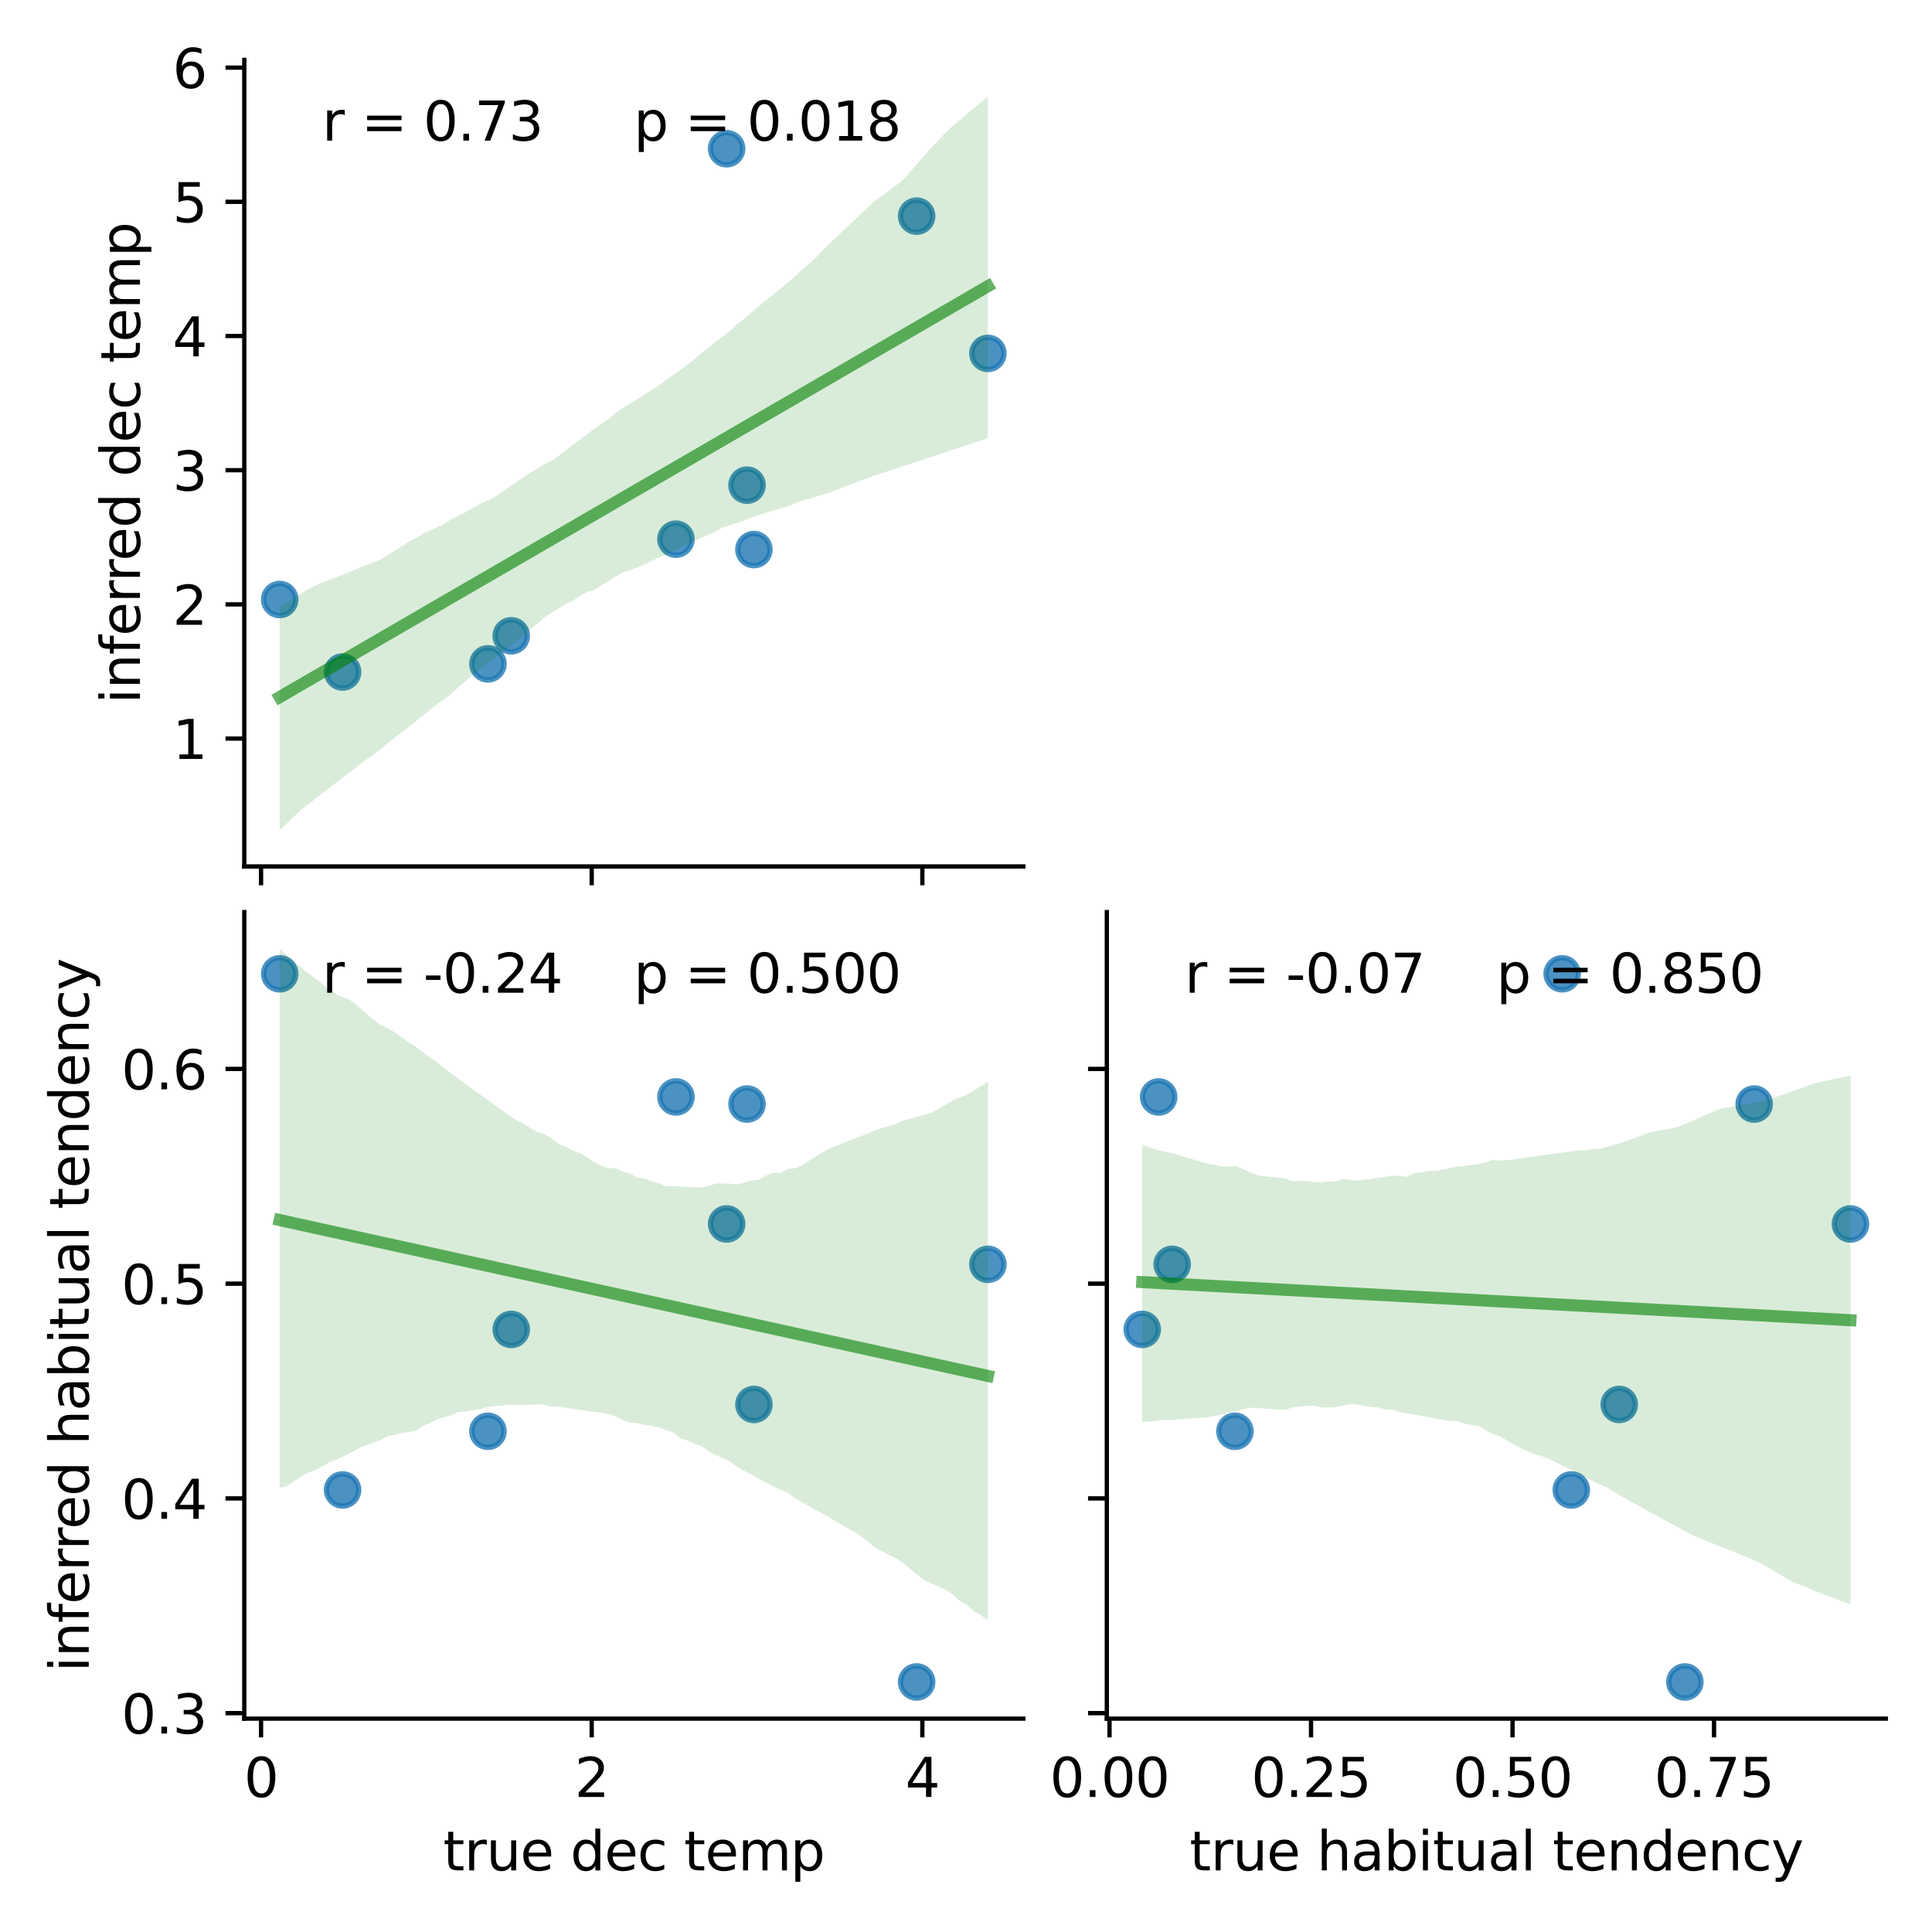 <?xml version="1.0" encoding="utf-8" standalone="no"?>
<!DOCTYPE svg PUBLIC "-//W3C//DTD SVG 1.1//EN"
  "http://www.w3.org/Graphics/SVG/1.1/DTD/svg11.dtd">
<svg xmlns:xlink="http://www.w3.org/1999/xlink" width="360pt" height="360pt" viewBox="0 0 360 360" xmlns="http://www.w3.org/2000/svg" version="1.1">
 <defs>
  <style type="text/css">*{stroke-linejoin: round; stroke-linecap: butt}</style>
 </defs>
 <g id="figure_1">
  <g id="patch_1">
   <path d="M 0 360 
L 360 360 
L 360 0 
L 0 0 
z
" style="fill: #ffffff"/>
  </g>
  <g id="axes_1">
   <g id="patch_2">
    <path d="M 45.52 161.453 
L 190.679 161.453 
L 190.679 11.166 
L 45.52 11.166 
z
" style="fill: #ffffff"/>
   </g>
   <g id="PathCollection_1">
    <defs>
     <path id="mc16e8f0837" d="M 0 3 
C 0.796 3 1.559 2.684 2.121 2.121 
C 2.684 1.559 3 0.796 3 0 
C 3 -0.796 2.684 -1.559 2.121 -2.121 
C 1.559 -2.684 0.796 -3 0 -3 
C -0.796 -3 -1.559 -2.684 -2.121 -2.121 
C -2.684 -1.559 -3 -0.796 -3 0 
C -3 0.796 -2.684 1.559 -2.121 2.121 
C -1.559 2.684 -0.796 3 0 3 
z
" style="stroke: #1f77b4; stroke-opacity: 0.8"/>
    </defs>
    <g clip-path="url(#p980795f913)">
     <use xlink:href="#mc16e8f0837" x="135.4" y="27.712" style="fill: #1f77b4; fill-opacity: 0.8; stroke: #1f77b4; stroke-opacity: 0.8"/>
     <use xlink:href="#mc16e8f0837" x="140.481" y="102.404" style="fill: #1f77b4; fill-opacity: 0.8; stroke: #1f77b4; stroke-opacity: 0.8"/>
     <use xlink:href="#mc16e8f0837" x="63.831" y="125.218" style="fill: #1f77b4; fill-opacity: 0.8; stroke: #1f77b4; stroke-opacity: 0.8"/>
     <use xlink:href="#mc16e8f0837" x="184.081" y="65.851" style="fill: #1f77b4; fill-opacity: 0.8; stroke: #1f77b4; stroke-opacity: 0.8"/>
     <use xlink:href="#mc16e8f0837" x="52.118" y="111.708" style="fill: #1f77b4; fill-opacity: 0.8; stroke: #1f77b4; stroke-opacity: 0.8"/>
     <use xlink:href="#mc16e8f0837" x="90.92" y="123.699" style="fill: #1f77b4; fill-opacity: 0.8; stroke: #1f77b4; stroke-opacity: 0.8"/>
     <use xlink:href="#mc16e8f0837" x="125.955" y="100.464" style="fill: #1f77b4; fill-opacity: 0.8; stroke: #1f77b4; stroke-opacity: 0.8"/>
     <use xlink:href="#mc16e8f0837" x="170.801" y="40.276" style="fill: #1f77b4; fill-opacity: 0.8; stroke: #1f77b4; stroke-opacity: 0.8"/>
     <use xlink:href="#mc16e8f0837" x="139.196" y="90.404" style="fill: #1f77b4; fill-opacity: 0.8; stroke: #1f77b4; stroke-opacity: 0.8"/>
     <use xlink:href="#mc16e8f0837" x="95.263" y="118.472" style="fill: #1f77b4; fill-opacity: 0.8; stroke: #1f77b4; stroke-opacity: 0.8"/>
    </g>
   </g>
   <g id="PolyCollection_1">
    <path d="M 52.118 112.87 
L 52.118 154.622 
L 53.451 153.449 
L 54.784 152.125 
L 56.117 150.92 
L 57.45 149.918 
L 58.783 148.785 
L 60.116 147.764 
L 61.449 146.742 
L 62.782 145.72 
L 64.115 144.699 
L 65.448 143.677 
L 66.781 142.655 
L 68.114 141.642 
L 69.447 140.715 
L 70.78 139.787 
L 72.112 138.615 
L 73.445 137.547 
L 74.778 136.524 
L 76.111 135.498 
L 77.444 134.472 
L 78.777 133.354 
L 80.11 132.298 
L 81.443 131.169 
L 82.776 130.341 
L 84.109 129.254 
L 85.442 128.034 
L 86.775 126.884 
L 88.108 125.739 
L 89.441 124.743 
L 90.774 123.749 
L 92.107 122.631 
L 93.44 121.746 
L 94.773 120.716 
L 96.106 119.434 
L 97.439 118.579 
L 98.772 117.287 
L 100.105 116.245 
L 101.438 115.046 
L 102.77 114.168 
L 104.103 113.356 
L 105.436 112.547 
L 106.769 111.912 
L 108.102 111.018 
L 109.435 110.318 
L 110.768 109.922 
L 112.101 109.021 
L 113.434 108.275 
L 114.767 107.398 
L 116.1 106.612 
L 117.433 106.252 
L 118.766 105.731 
L 120.099 105.179 
L 121.432 104.507 
L 122.765 103.889 
L 124.098 103.321 
L 125.431 102.77 
L 126.764 102.083 
L 128.097 101.458 
L 129.43 100.74 
L 130.763 100.2 
L 132.096 99.6 
L 133.428 98.979 
L 134.761 98.248 
L 136.094 97.803 
L 137.427 97.384 
L 138.76 96.961 
L 140.093 96.433 
L 141.426 95.936 
L 142.759 95.541 
L 144.092 95.145 
L 145.425 94.75 
L 146.758 94.353 
L 148.091 93.811 
L 149.424 93.312 
L 150.757 92.924 
L 152.09 92.535 
L 153.423 92.145 
L 154.756 91.718 
L 156.089 91.21 
L 157.422 90.702 
L 158.755 90.193 
L 160.088 89.685 
L 161.421 89.176 
L 162.754 88.691 
L 164.086 88.251 
L 165.419 87.811 
L 166.752 87.371 
L 168.085 86.93 
L 169.418 86.49 
L 170.751 86.05 
L 172.084 85.61 
L 173.417 85.17 
L 174.75 84.729 
L 176.083 84.289 
L 177.416 83.849 
L 178.749 83.409 
L 180.082 82.968 
L 181.415 82.528 
L 182.748 82.088 
L 184.081 81.648 
L 184.081 17.997 
L 184.081 17.997 
L 182.748 19.106 
L 181.415 20.216 
L 180.082 21.325 
L 178.749 22.448 
L 177.416 23.546 
L 176.083 24.826 
L 174.75 26.272 
L 173.417 27.646 
L 172.084 29.172 
L 170.751 30.698 
L 169.418 32.224 
L 168.085 33.715 
L 166.752 34.692 
L 165.419 35.67 
L 164.086 36.647 
L 162.754 37.652 
L 161.421 38.909 
L 160.088 40.166 
L 158.755 41.425 
L 157.422 42.692 
L 156.089 43.959 
L 154.756 45.225 
L 153.423 46.498 
L 152.09 47.955 
L 150.757 49.127 
L 149.424 50.292 
L 148.091 51.542 
L 146.758 52.71 
L 145.425 53.773 
L 144.092 54.841 
L 142.759 55.939 
L 141.426 57.037 
L 140.093 58.131 
L 138.76 59.318 
L 137.427 60.337 
L 136.094 61.59 
L 134.761 62.653 
L 133.428 63.632 
L 132.096 64.731 
L 130.763 65.696 
L 129.43 66.908 
L 128.097 67.944 
L 126.764 68.933 
L 125.431 69.867 
L 124.098 70.794 
L 122.765 71.825 
L 121.432 72.639 
L 120.099 73.508 
L 118.766 74.384 
L 117.433 75.195 
L 116.1 75.957 
L 114.767 76.905 
L 113.434 78.052 
L 112.101 78.966 
L 110.768 79.876 
L 109.435 80.876 
L 108.102 81.902 
L 106.769 82.897 
L 105.436 83.907 
L 104.103 84.917 
L 102.77 85.859 
L 101.438 86.535 
L 100.105 87.316 
L 98.772 88.102 
L 97.439 88.993 
L 96.106 89.88 
L 94.773 90.788 
L 93.44 91.814 
L 92.107 92.628 
L 90.774 93.314 
L 89.441 93.911 
L 88.108 94.651 
L 86.775 95.446 
L 85.442 96.089 
L 84.109 96.753 
L 82.776 97.595 
L 81.443 98.247 
L 80.11 98.831 
L 78.777 99.464 
L 77.444 100.33 
L 76.111 101.002 
L 74.778 101.835 
L 73.445 102.673 
L 72.112 103.503 
L 70.78 104.309 
L 69.447 104.839 
L 68.114 105.376 
L 66.781 105.879 
L 65.448 106.441 
L 64.115 106.97 
L 62.782 107.498 
L 61.449 108.027 
L 60.116 108.555 
L 58.783 109.091 
L 57.45 109.811 
L 56.117 110.634 
L 54.784 111.459 
L 53.451 112.273 
L 52.118 112.87 
z
" clip-path="url(#p980795f913)" style="fill: #008000; fill-opacity: 0.15"/>
   </g>
   <g id="matplotlib.axis_1">
    <g id="xtick_1">
     <g id="line2d_1">
      <defs>
       <path id="m048bc4d013" d="M 0 0 
L 0 3.5 
" style="stroke: #000000; stroke-width: 0.8"/>
      </defs>
      <g>
       <use xlink:href="#m048bc4d013" x="48.644" y="161.453" style="stroke: #000000; stroke-width: 0.8"/>
      </g>
     </g>
    </g>
    <g id="xtick_2">
     <g id="line2d_2">
      <g>
       <use xlink:href="#m048bc4d013" x="110.255" y="161.453" style="stroke: #000000; stroke-width: 0.8"/>
      </g>
     </g>
    </g>
    <g id="xtick_3">
     <g id="line2d_3">
      <g>
       <use xlink:href="#m048bc4d013" x="171.866" y="161.453" style="stroke: #000000; stroke-width: 0.8"/>
      </g>
     </g>
    </g>
   </g>
   <g id="matplotlib.axis_2">
    <g id="ytick_1">
     <g id="line2d_4">
      <defs>
       <path id="m07220ceebf" d="M 0 0 
L -3.5 0 
" style="stroke: #000000; stroke-width: 0.8"/>
      </defs>
      <g>
       <use xlink:href="#m07220ceebf" x="45.52" y="137.622" style="stroke: #000000; stroke-width: 0.8"/>
      </g>
     </g>
     <g id="text_1">
      <!-- 1 -->
      <g transform="translate(32.157 141.421) scale(0.1 -0.1)">
       <defs>
        <path id="DejaVuSans-31" d="M 794 531 
L 1825 531 
L 1825 4091 
L 703 3866 
L 703 4441 
L 1819 4666 
L 2450 4666 
L 2450 531 
L 3481 531 
L 3481 0 
L 794 0 
L 794 531 
z
" transform="scale(0.016)"/>
       </defs>
       <use xlink:href="#DejaVuSans-31"/>
      </g>
     </g>
    </g>
    <g id="ytick_2">
     <g id="line2d_5">
      <g>
       <use xlink:href="#m07220ceebf" x="45.52" y="112.617" style="stroke: #000000; stroke-width: 0.8"/>
      </g>
     </g>
     <g id="text_2">
      <!-- 2 -->
      <g transform="translate(32.157 116.417) scale(0.1 -0.1)">
       <defs>
        <path id="DejaVuSans-32" d="M 1228 531 
L 3431 531 
L 3431 0 
L 469 0 
L 469 531 
Q 828 903 1448 1529 
Q 2069 2156 2228 2338 
Q 2531 2678 2651 2914 
Q 2772 3150 2772 3378 
Q 2772 3750 2511 3984 
Q 2250 4219 1831 4219 
Q 1534 4219 1204 4116 
Q 875 4013 500 3803 
L 500 4441 
Q 881 4594 1212 4672 
Q 1544 4750 1819 4750 
Q 2544 4750 2975 4387 
Q 3406 4025 3406 3419 
Q 3406 3131 3298 2873 
Q 3191 2616 2906 2266 
Q 2828 2175 2409 1742 
Q 1991 1309 1228 531 
z
" transform="scale(0.016)"/>
       </defs>
       <use xlink:href="#DejaVuSans-32"/>
      </g>
     </g>
    </g>
    <g id="ytick_3">
     <g id="line2d_6">
      <g>
       <use xlink:href="#m07220ceebf" x="45.52" y="87.613" style="stroke: #000000; stroke-width: 0.8"/>
      </g>
     </g>
     <g id="text_3">
      <!-- 3 -->
      <g transform="translate(32.157 91.412) scale(0.1 -0.1)">
       <defs>
        <path id="DejaVuSans-33" d="M 2597 2516 
Q 3050 2419 3304 2112 
Q 3559 1806 3559 1356 
Q 3559 666 3084 287 
Q 2609 -91 1734 -91 
Q 1441 -91 1130 -33 
Q 819 25 488 141 
L 488 750 
Q 750 597 1062 519 
Q 1375 441 1716 441 
Q 2309 441 2620 675 
Q 2931 909 2931 1356 
Q 2931 1769 2642 2001 
Q 2353 2234 1838 2234 
L 1294 2234 
L 1294 2753 
L 1863 2753 
Q 2328 2753 2575 2939 
Q 2822 3125 2822 3475 
Q 2822 3834 2567 4026 
Q 2313 4219 1838 4219 
Q 1578 4219 1281 4162 
Q 984 4106 628 3988 
L 628 4550 
Q 988 4650 1302 4700 
Q 1616 4750 1894 4750 
Q 2613 4750 3031 4423 
Q 3450 4097 3450 3541 
Q 3450 3153 3228 2886 
Q 3006 2619 2597 2516 
z
" transform="scale(0.016)"/>
       </defs>
       <use xlink:href="#DejaVuSans-33"/>
      </g>
     </g>
    </g>
    <g id="ytick_4">
     <g id="line2d_7">
      <g>
       <use xlink:href="#m07220ceebf" x="45.52" y="62.608" style="stroke: #000000; stroke-width: 0.8"/>
      </g>
     </g>
     <g id="text_4">
      <!-- 4 -->
      <g transform="translate(32.157 66.407) scale(0.1 -0.1)">
       <defs>
        <path id="DejaVuSans-34" d="M 2419 4116 
L 825 1625 
L 2419 1625 
L 2419 4116 
z
M 2253 4666 
L 3047 4666 
L 3047 1625 
L 3713 1625 
L 3713 1100 
L 3047 1100 
L 3047 0 
L 2419 0 
L 2419 1100 
L 313 1100 
L 313 1709 
L 2253 4666 
z
" transform="scale(0.016)"/>
       </defs>
       <use xlink:href="#DejaVuSans-34"/>
      </g>
     </g>
    </g>
    <g id="ytick_5">
     <g id="line2d_8">
      <g>
       <use xlink:href="#m07220ceebf" x="45.52" y="37.603" style="stroke: #000000; stroke-width: 0.8"/>
      </g>
     </g>
     <g id="text_5">
      <!-- 5 -->
      <g transform="translate(32.157 41.402) scale(0.1 -0.1)">
       <defs>
        <path id="DejaVuSans-35" d="M 691 4666 
L 3169 4666 
L 3169 4134 
L 1269 4134 
L 1269 2991 
Q 1406 3038 1543 3061 
Q 1681 3084 1819 3084 
Q 2600 3084 3056 2656 
Q 3513 2228 3513 1497 
Q 3513 744 3044 326 
Q 2575 -91 1722 -91 
Q 1428 -91 1123 -41 
Q 819 9 494 109 
L 494 744 
Q 775 591 1075 516 
Q 1375 441 1709 441 
Q 2250 441 2565 725 
Q 2881 1009 2881 1497 
Q 2881 1984 2565 2268 
Q 2250 2553 1709 2553 
Q 1456 2553 1204 2497 
Q 953 2441 691 2322 
L 691 4666 
z
" transform="scale(0.016)"/>
       </defs>
       <use xlink:href="#DejaVuSans-35"/>
      </g>
     </g>
    </g>
    <g id="ytick_6">
     <g id="line2d_9">
      <g>
       <use xlink:href="#m07220ceebf" x="45.52" y="12.598" style="stroke: #000000; stroke-width: 0.8"/>
      </g>
     </g>
     <g id="text_6">
      <!-- 6 -->
      <g transform="translate(32.157 16.397) scale(0.1 -0.1)">
       <defs>
        <path id="DejaVuSans-36" d="M 2113 2584 
Q 1688 2584 1439 2293 
Q 1191 2003 1191 1497 
Q 1191 994 1439 701 
Q 1688 409 2113 409 
Q 2538 409 2786 701 
Q 3034 994 3034 1497 
Q 3034 2003 2786 2293 
Q 2538 2584 2113 2584 
z
M 3366 4563 
L 3366 3988 
Q 3128 4100 2886 4159 
Q 2644 4219 2406 4219 
Q 1781 4219 1451 3797 
Q 1122 3375 1075 2522 
Q 1259 2794 1537 2939 
Q 1816 3084 2150 3084 
Q 2853 3084 3261 2657 
Q 3669 2231 3669 1497 
Q 3669 778 3244 343 
Q 2819 -91 2113 -91 
Q 1303 -91 875 529 
Q 447 1150 447 2328 
Q 447 3434 972 4092 
Q 1497 4750 2381 4750 
Q 2619 4750 2861 4703 
Q 3103 4656 3366 4563 
z
" transform="scale(0.016)"/>
       </defs>
       <use xlink:href="#DejaVuSans-36"/>
      </g>
     </g>
    </g>
    <g id="text_7">
     <!-- inferred dec temp -->
     <g transform="translate(26.078 131.125) rotate(-90) scale(0.1 -0.1)">
      <defs>
       <path id="DejaVuSans-69" d="M 603 3500 
L 1178 3500 
L 1178 0 
L 603 0 
L 603 3500 
z
M 603 4863 
L 1178 4863 
L 1178 4134 
L 603 4134 
L 603 4863 
z
" transform="scale(0.016)"/>
       <path id="DejaVuSans-6e" d="M 3513 2113 
L 3513 0 
L 2938 0 
L 2938 2094 
Q 2938 2591 2744 2837 
Q 2550 3084 2163 3084 
Q 1697 3084 1428 2787 
Q 1159 2491 1159 1978 
L 1159 0 
L 581 0 
L 581 3500 
L 1159 3500 
L 1159 2956 
Q 1366 3272 1645 3428 
Q 1925 3584 2291 3584 
Q 2894 3584 3203 3211 
Q 3513 2838 3513 2113 
z
" transform="scale(0.016)"/>
       <path id="DejaVuSans-66" d="M 2375 4863 
L 2375 4384 
L 1825 4384 
Q 1516 4384 1395 4259 
Q 1275 4134 1275 3809 
L 1275 3500 
L 2222 3500 
L 2222 3053 
L 1275 3053 
L 1275 0 
L 697 0 
L 697 3053 
L 147 3053 
L 147 3500 
L 697 3500 
L 697 3744 
Q 697 4328 969 4595 
Q 1241 4863 1831 4863 
L 2375 4863 
z
" transform="scale(0.016)"/>
       <path id="DejaVuSans-65" d="M 3597 1894 
L 3597 1613 
L 953 1613 
Q 991 1019 1311 708 
Q 1631 397 2203 397 
Q 2534 397 2845 478 
Q 3156 559 3463 722 
L 3463 178 
Q 3153 47 2828 -22 
Q 2503 -91 2169 -91 
Q 1331 -91 842 396 
Q 353 884 353 1716 
Q 353 2575 817 3079 
Q 1281 3584 2069 3584 
Q 2775 3584 3186 3129 
Q 3597 2675 3597 1894 
z
M 3022 2063 
Q 3016 2534 2758 2815 
Q 2500 3097 2075 3097 
Q 1594 3097 1305 2825 
Q 1016 2553 972 2059 
L 3022 2063 
z
" transform="scale(0.016)"/>
       <path id="DejaVuSans-72" d="M 2631 2963 
Q 2534 3019 2420 3045 
Q 2306 3072 2169 3072 
Q 1681 3072 1420 2755 
Q 1159 2438 1159 1844 
L 1159 0 
L 581 0 
L 581 3500 
L 1159 3500 
L 1159 2956 
Q 1341 3275 1631 3429 
Q 1922 3584 2338 3584 
Q 2397 3584 2469 3576 
Q 2541 3569 2628 3553 
L 2631 2963 
z
" transform="scale(0.016)"/>
       <path id="DejaVuSans-64" d="M 2906 2969 
L 2906 4863 
L 3481 4863 
L 3481 0 
L 2906 0 
L 2906 525 
Q 2725 213 2448 61 
Q 2172 -91 1784 -91 
Q 1150 -91 751 415 
Q 353 922 353 1747 
Q 353 2572 751 3078 
Q 1150 3584 1784 3584 
Q 2172 3584 2448 3432 
Q 2725 3281 2906 2969 
z
M 947 1747 
Q 947 1113 1208 752 
Q 1469 391 1925 391 
Q 2381 391 2643 752 
Q 2906 1113 2906 1747 
Q 2906 2381 2643 2742 
Q 2381 3103 1925 3103 
Q 1469 3103 1208 2742 
Q 947 2381 947 1747 
z
" transform="scale(0.016)"/>
       <path id="DejaVuSans-20" transform="scale(0.016)"/>
       <path id="DejaVuSans-63" d="M 3122 3366 
L 3122 2828 
Q 2878 2963 2633 3030 
Q 2388 3097 2138 3097 
Q 1578 3097 1268 2742 
Q 959 2388 959 1747 
Q 959 1106 1268 751 
Q 1578 397 2138 397 
Q 2388 397 2633 464 
Q 2878 531 3122 666 
L 3122 134 
Q 2881 22 2623 -34 
Q 2366 -91 2075 -91 
Q 1284 -91 818 406 
Q 353 903 353 1747 
Q 353 2603 823 3093 
Q 1294 3584 2113 3584 
Q 2378 3584 2631 3529 
Q 2884 3475 3122 3366 
z
" transform="scale(0.016)"/>
       <path id="DejaVuSans-74" d="M 1172 4494 
L 1172 3500 
L 2356 3500 
L 2356 3053 
L 1172 3053 
L 1172 1153 
Q 1172 725 1289 603 
Q 1406 481 1766 481 
L 2356 481 
L 2356 0 
L 1766 0 
Q 1100 0 847 248 
Q 594 497 594 1153 
L 594 3053 
L 172 3053 
L 172 3500 
L 594 3500 
L 594 4494 
L 1172 4494 
z
" transform="scale(0.016)"/>
       <path id="DejaVuSans-6d" d="M 3328 2828 
Q 3544 3216 3844 3400 
Q 4144 3584 4550 3584 
Q 5097 3584 5394 3201 
Q 5691 2819 5691 2113 
L 5691 0 
L 5113 0 
L 5113 2094 
Q 5113 2597 4934 2840 
Q 4756 3084 4391 3084 
Q 3944 3084 3684 2787 
Q 3425 2491 3425 1978 
L 3425 0 
L 2847 0 
L 2847 2094 
Q 2847 2600 2669 2842 
Q 2491 3084 2119 3084 
Q 1678 3084 1418 2786 
Q 1159 2488 1159 1978 
L 1159 0 
L 581 0 
L 581 3500 
L 1159 3500 
L 1159 2956 
Q 1356 3278 1631 3431 
Q 1906 3584 2284 3584 
Q 2666 3584 2933 3390 
Q 3200 3197 3328 2828 
z
" transform="scale(0.016)"/>
       <path id="DejaVuSans-70" d="M 1159 525 
L 1159 -1331 
L 581 -1331 
L 581 3500 
L 1159 3500 
L 1159 2969 
Q 1341 3281 1617 3432 
Q 1894 3584 2278 3584 
Q 2916 3584 3314 3078 
Q 3713 2572 3713 1747 
Q 3713 922 3314 415 
Q 2916 -91 2278 -91 
Q 1894 -91 1617 61 
Q 1341 213 1159 525 
z
M 3116 1747 
Q 3116 2381 2855 2742 
Q 2594 3103 2138 3103 
Q 1681 3103 1420 2742 
Q 1159 2381 1159 1747 
Q 1159 1113 1420 752 
Q 1681 391 2138 391 
Q 2594 391 2855 752 
Q 3116 1113 3116 1747 
z
" transform="scale(0.016)"/>
      </defs>
      <use xlink:href="#DejaVuSans-69"/>
      <use xlink:href="#DejaVuSans-6e" x="27.783"/>
      <use xlink:href="#DejaVuSans-66" x="91.162"/>
      <use xlink:href="#DejaVuSans-65" x="126.367"/>
      <use xlink:href="#DejaVuSans-72" x="187.891"/>
      <use xlink:href="#DejaVuSans-72" x="227.254"/>
      <use xlink:href="#DejaVuSans-65" x="266.117"/>
      <use xlink:href="#DejaVuSans-64" x="327.641"/>
      <use xlink:href="#DejaVuSans-20" x="391.117"/>
      <use xlink:href="#DejaVuSans-64" x="422.904"/>
      <use xlink:href="#DejaVuSans-65" x="486.381"/>
      <use xlink:href="#DejaVuSans-63" x="547.904"/>
      <use xlink:href="#DejaVuSans-20" x="602.885"/>
      <use xlink:href="#DejaVuSans-74" x="634.672"/>
      <use xlink:href="#DejaVuSans-65" x="673.881"/>
      <use xlink:href="#DejaVuSans-6d" x="735.404"/>
      <use xlink:href="#DejaVuSans-70" x="832.816"/>
     </g>
    </g>
   </g>
   <g id="line2d_10">
    <path d="M 52.118 129.888 
L 53.451 129.114 
L 54.784 128.341 
L 56.117 127.568 
L 57.45 126.794 
L 58.783 126.021 
L 60.116 125.248 
L 61.449 124.475 
L 62.782 123.701 
L 64.115 122.928 
L 65.448 122.155 
L 66.781 121.381 
L 68.114 120.608 
L 69.447 119.835 
L 70.78 119.062 
L 72.112 118.288 
L 73.445 117.515 
L 74.778 116.742 
L 76.111 115.968 
L 77.444 115.195 
L 78.777 114.422 
L 80.11 113.649 
L 81.443 112.875 
L 82.776 112.102 
L 84.109 111.329 
L 85.442 110.555 
L 86.775 109.782 
L 88.108 109.009 
L 89.441 108.236 
L 90.774 107.462 
L 92.107 106.689 
L 93.44 105.916 
L 94.773 105.142 
L 96.106 104.369 
L 97.439 103.596 
L 98.772 102.823 
L 100.105 102.049 
L 101.438 101.276 
L 102.77 100.503 
L 104.103 99.729 
L 105.436 98.956 
L 106.769 98.183 
L 108.102 97.41 
L 109.435 96.636 
L 110.768 95.863 
L 112.101 95.09 
L 113.434 94.316 
L 114.767 93.543 
L 116.1 92.77 
L 117.433 91.997 
L 118.766 91.223 
L 120.099 90.45 
L 121.432 89.677 
L 122.765 88.903 
L 124.098 88.13 
L 125.431 87.357 
L 126.764 86.584 
L 128.097 85.81 
L 129.43 85.037 
L 130.763 84.264 
L 132.096 83.49 
L 133.428 82.717 
L 134.761 81.944 
L 136.094 81.171 
L 137.427 80.397 
L 138.76 79.624 
L 140.093 78.851 
L 141.426 78.078 
L 142.759 77.304 
L 144.092 76.531 
L 145.425 75.758 
L 146.758 74.984 
L 148.091 74.211 
L 149.424 73.438 
L 150.757 72.665 
L 152.09 71.891 
L 153.423 71.118 
L 154.756 70.345 
L 156.089 69.571 
L 157.422 68.798 
L 158.755 68.025 
L 160.088 67.252 
L 161.421 66.478 
L 162.754 65.705 
L 164.086 64.932 
L 165.419 64.158 
L 166.752 63.385 
L 168.085 62.612 
L 169.418 61.839 
L 170.751 61.065 
L 172.084 60.292 
L 173.417 59.519 
L 174.75 58.745 
L 176.083 57.972 
L 177.416 57.199 
L 178.749 56.426 
L 180.082 55.652 
L 181.415 54.879 
L 182.748 54.106 
L 184.081 53.332 
" clip-path="url(#p980795f913)" style="fill: none; stroke: #008000; stroke-opacity: 0.6; stroke-width: 2.25; stroke-linecap: square"/>
   </g>
   <g id="patch_3">
    <path d="M 45.52 161.453 
L 45.52 11.166 
" style="fill: none; stroke: #000000; stroke-width: 0.8; stroke-linejoin: miter; stroke-linecap: square"/>
   </g>
   <g id="patch_4">
    <path d="M 45.52 161.453 
L 190.679 161.453 
" style="fill: none; stroke: #000000; stroke-width: 0.8; stroke-linejoin: miter; stroke-linecap: square"/>
   </g>
   <g id="text_8">
    <!-- r = 0.73  -->
    <g transform="translate(60.036 26.195) scale(0.1 -0.1)">
     <defs>
      <path id="DejaVuSans-3d" d="M 678 2906 
L 4684 2906 
L 4684 2381 
L 678 2381 
L 678 2906 
z
M 678 1631 
L 4684 1631 
L 4684 1100 
L 678 1100 
L 678 1631 
z
" transform="scale(0.016)"/>
      <path id="DejaVuSans-30" d="M 2034 4250 
Q 1547 4250 1301 3770 
Q 1056 3291 1056 2328 
Q 1056 1369 1301 889 
Q 1547 409 2034 409 
Q 2525 409 2770 889 
Q 3016 1369 3016 2328 
Q 3016 3291 2770 3770 
Q 2525 4250 2034 4250 
z
M 2034 4750 
Q 2819 4750 3233 4129 
Q 3647 3509 3647 2328 
Q 3647 1150 3233 529 
Q 2819 -91 2034 -91 
Q 1250 -91 836 529 
Q 422 1150 422 2328 
Q 422 3509 836 4129 
Q 1250 4750 2034 4750 
z
" transform="scale(0.016)"/>
      <path id="DejaVuSans-2e" d="M 684 794 
L 1344 794 
L 1344 0 
L 684 0 
L 684 794 
z
" transform="scale(0.016)"/>
      <path id="DejaVuSans-37" d="M 525 4666 
L 3525 4666 
L 3525 4397 
L 1831 0 
L 1172 0 
L 2766 4134 
L 525 4134 
L 525 4666 
z
" transform="scale(0.016)"/>
     </defs>
     <use xlink:href="#DejaVuSans-72"/>
     <use xlink:href="#DejaVuSans-20" x="41.113"/>
     <use xlink:href="#DejaVuSans-3d" x="72.9"/>
     <use xlink:href="#DejaVuSans-20" x="156.689"/>
     <use xlink:href="#DejaVuSans-30" x="188.477"/>
     <use xlink:href="#DejaVuSans-2e" x="252.1"/>
     <use xlink:href="#DejaVuSans-37" x="283.887"/>
     <use xlink:href="#DejaVuSans-33" x="347.51"/>
     <use xlink:href="#DejaVuSans-20" x="411.133"/>
    </g>
   </g>
   <g id="text_9">
    <!-- p = 0.018 -->
    <g transform="translate(118.099 26.195) scale(0.1 -0.1)">
     <defs>
      <path id="DejaVuSans-38" d="M 2034 2216 
Q 1584 2216 1326 1975 
Q 1069 1734 1069 1313 
Q 1069 891 1326 650 
Q 1584 409 2034 409 
Q 2484 409 2743 651 
Q 3003 894 3003 1313 
Q 3003 1734 2745 1975 
Q 2488 2216 2034 2216 
z
M 1403 2484 
Q 997 2584 770 2862 
Q 544 3141 544 3541 
Q 544 4100 942 4425 
Q 1341 4750 2034 4750 
Q 2731 4750 3128 4425 
Q 3525 4100 3525 3541 
Q 3525 3141 3298 2862 
Q 3072 2584 2669 2484 
Q 3125 2378 3379 2068 
Q 3634 1759 3634 1313 
Q 3634 634 3220 271 
Q 2806 -91 2034 -91 
Q 1263 -91 848 271 
Q 434 634 434 1313 
Q 434 1759 690 2068 
Q 947 2378 1403 2484 
z
M 1172 3481 
Q 1172 3119 1398 2916 
Q 1625 2713 2034 2713 
Q 2441 2713 2670 2916 
Q 2900 3119 2900 3481 
Q 2900 3844 2670 4047 
Q 2441 4250 2034 4250 
Q 1625 4250 1398 4047 
Q 1172 3844 1172 3481 
z
" transform="scale(0.016)"/>
     </defs>
     <use xlink:href="#DejaVuSans-70"/>
     <use xlink:href="#DejaVuSans-20" x="63.477"/>
     <use xlink:href="#DejaVuSans-3d" x="95.264"/>
     <use xlink:href="#DejaVuSans-20" x="179.053"/>
     <use xlink:href="#DejaVuSans-30" x="210.84"/>
     <use xlink:href="#DejaVuSans-2e" x="274.463"/>
     <use xlink:href="#DejaVuSans-30" x="306.25"/>
     <use xlink:href="#DejaVuSans-31" x="369.873"/>
     <use xlink:href="#DejaVuSans-38" x="433.496"/>
    </g>
   </g>
  </g>
  <g id="axes_2">
   <g id="patch_5">
    <path d="M 45.52 320.24 
L 190.679 320.24 
L 190.679 169.953 
L 45.52 169.953 
z
" style="fill: #ffffff"/>
   </g>
   <g id="PathCollection_2">
    <g clip-path="url(#pf6891ca9ac)">
     <use xlink:href="#mc16e8f0837" x="135.4" y="228.064" style="fill: #1f77b4; fill-opacity: 0.8; stroke: #1f77b4; stroke-opacity: 0.8"/>
     <use xlink:href="#mc16e8f0837" x="140.481" y="261.699" style="fill: #1f77b4; fill-opacity: 0.8; stroke: #1f77b4; stroke-opacity: 0.8"/>
     <use xlink:href="#mc16e8f0837" x="63.831" y="277.631" style="fill: #1f77b4; fill-opacity: 0.8; stroke: #1f77b4; stroke-opacity: 0.8"/>
     <use xlink:href="#mc16e8f0837" x="184.081" y="235.587" style="fill: #1f77b4; fill-opacity: 0.8; stroke: #1f77b4; stroke-opacity: 0.8"/>
     <use xlink:href="#mc16e8f0837" x="52.118" y="181.454" style="fill: #1f77b4; fill-opacity: 0.8; stroke: #1f77b4; stroke-opacity: 0.8"/>
     <use xlink:href="#mc16e8f0837" x="90.92" y="266.698" style="fill: #1f77b4; fill-opacity: 0.8; stroke: #1f77b4; stroke-opacity: 0.8"/>
     <use xlink:href="#mc16e8f0837" x="125.955" y="204.4" style="fill: #1f77b4; fill-opacity: 0.8; stroke: #1f77b4; stroke-opacity: 0.8"/>
     <use xlink:href="#mc16e8f0837" x="170.801" y="313.409" style="fill: #1f77b4; fill-opacity: 0.8; stroke: #1f77b4; stroke-opacity: 0.8"/>
     <use xlink:href="#mc16e8f0837" x="139.196" y="205.724" style="fill: #1f77b4; fill-opacity: 0.8; stroke: #1f77b4; stroke-opacity: 0.8"/>
     <use xlink:href="#mc16e8f0837" x="95.263" y="247.721" style="fill: #1f77b4; fill-opacity: 0.8; stroke: #1f77b4; stroke-opacity: 0.8"/>
    </g>
   </g>
   <g id="PolyCollection_2">
    <path d="M 52.118 176.784 
L 52.118 277.249 
L 53.451 276.885 
L 54.784 276.033 
L 56.117 275.165 
L 57.45 274.385 
L 58.783 273.925 
L 60.116 273.215 
L 61.449 272.386 
L 62.782 271.901 
L 64.115 271.305 
L 65.448 270.638 
L 66.781 269.893 
L 68.114 269.326 
L 69.447 268.886 
L 70.78 268.407 
L 72.112 267.629 
L 73.445 267.365 
L 74.778 267.048 
L 76.111 266.833 
L 77.444 266.621 
L 78.777 265.757 
L 80.11 265.189 
L 81.443 264.443 
L 82.776 264.056 
L 84.109 263.72 
L 85.442 263.113 
L 86.775 262.998 
L 88.108 262.749 
L 89.441 262.593 
L 90.774 262.202 
L 92.107 262.004 
L 93.44 261.941 
L 94.773 261.743 
L 96.106 261.814 
L 97.439 261.824 
L 98.772 261.743 
L 100.105 261.671 
L 101.438 261.78 
L 102.77 262.059 
L 104.103 262.16 
L 105.436 262.298 
L 106.769 262.538 
L 108.102 262.722 
L 109.435 262.908 
L 110.768 263.096 
L 112.101 263.28 
L 113.434 263.473 
L 114.767 263.99 
L 116.1 264.621 
L 117.433 265.065 
L 118.766 265.195 
L 120.099 265.487 
L 121.432 265.686 
L 122.765 265.925 
L 124.098 266.473 
L 125.431 266.886 
L 126.764 267.996 
L 128.097 268.437 
L 129.43 269.008 
L 130.763 269.512 
L 132.096 270.468 
L 133.428 271.192 
L 134.761 271.739 
L 136.094 272.36 
L 137.427 273.372 
L 138.76 274.099 
L 140.093 274.828 
L 141.426 275.552 
L 142.759 276.213 
L 144.092 277.008 
L 145.425 277.588 
L 146.758 278.105 
L 148.091 279.168 
L 149.424 279.925 
L 150.757 280.658 
L 152.09 281.384 
L 153.423 282.109 
L 154.756 282.857 
L 156.089 283.674 
L 157.422 284.483 
L 158.755 285.129 
L 160.088 285.994 
L 161.421 287.046 
L 162.754 288.17 
L 164.086 288.96 
L 165.419 289.605 
L 166.752 290.264 
L 168.085 291.081 
L 169.418 292.193 
L 170.751 293.344 
L 172.084 294.348 
L 173.417 294.968 
L 174.75 295.588 
L 176.083 296.207 
L 177.416 297.005 
L 178.749 298.236 
L 180.082 299.009 
L 181.415 300.165 
L 182.748 300.954 
L 184.081 301.862 
L 184.081 201.592 
L 184.081 201.592 
L 182.748 202.418 
L 181.415 203.246 
L 180.082 203.998 
L 178.749 204.527 
L 177.416 205.121 
L 176.083 205.895 
L 174.75 206.668 
L 173.417 207.379 
L 172.084 207.754 
L 170.751 208.13 
L 169.418 208.505 
L 168.085 208.884 
L 166.752 209.529 
L 165.419 209.892 
L 164.086 210.276 
L 162.754 210.794 
L 161.421 211.313 
L 160.088 211.831 
L 158.755 212.349 
L 157.422 212.869 
L 156.089 213.399 
L 154.756 213.929 
L 153.423 214.627 
L 152.09 215.456 
L 150.757 216.292 
L 149.424 217.131 
L 148.091 217.684 
L 146.758 217.838 
L 145.425 218.588 
L 144.092 218.544 
L 142.759 219.042 
L 141.426 219.8 
L 140.093 219.95 
L 138.76 220.324 
L 137.427 220.717 
L 136.094 220.557 
L 134.761 220.515 
L 133.428 220.526 
L 132.096 220.927 
L 130.763 221.268 
L 129.43 221.261 
L 128.097 221.168 
L 126.764 221.076 
L 125.431 220.992 
L 124.098 221.045 
L 122.765 220.456 
L 121.432 220.146 
L 120.099 219.588 
L 118.766 219.454 
L 117.433 218.674 
L 116.1 218.336 
L 114.767 217.642 
L 113.434 217.718 
L 112.101 217.226 
L 110.768 216.607 
L 109.435 215.661 
L 108.102 214.855 
L 106.769 214.448 
L 105.436 213.702 
L 104.103 213.159 
L 102.77 212.079 
L 101.438 211.356 
L 100.105 210.926 
L 98.772 210.129 
L 97.439 209.339 
L 96.106 208.706 
L 94.773 207.782 
L 93.44 206.813 
L 92.107 205.846 
L 90.774 204.88 
L 89.441 203.913 
L 88.108 203.003 
L 86.775 201.974 
L 85.442 201.003 
L 84.109 200.031 
L 82.776 199.007 
L 81.443 197.943 
L 80.11 197.04 
L 78.777 196.059 
L 77.444 195.014 
L 76.111 194.214 
L 74.778 193.241 
L 73.445 192.281 
L 72.112 191.508 
L 70.78 190.926 
L 69.447 189.924 
L 68.114 188.742 
L 66.781 187.56 
L 65.448 186.472 
L 64.115 185.885 
L 62.782 185.337 
L 61.449 184.452 
L 60.116 183.411 
L 58.783 182.369 
L 57.45 181.328 
L 56.117 180.286 
L 54.784 179.241 
L 53.451 178.013 
L 52.118 176.784 
z
" clip-path="url(#pf6891ca9ac)" style="fill: #008000; fill-opacity: 0.15"/>
   </g>
   <g id="matplotlib.axis_3">
    <g id="xtick_4">
     <g id="line2d_11">
      <g>
       <use xlink:href="#m048bc4d013" x="48.644" y="320.24" style="stroke: #000000; stroke-width: 0.8"/>
      </g>
     </g>
     <g id="text_10">
      <!-- 0 -->
      <g transform="translate(45.463 334.838) scale(0.1 -0.1)">
       <use xlink:href="#DejaVuSans-30"/>
      </g>
     </g>
    </g>
    <g id="xtick_5">
     <g id="line2d_12">
      <g>
       <use xlink:href="#m048bc4d013" x="110.255" y="320.24" style="stroke: #000000; stroke-width: 0.8"/>
      </g>
     </g>
     <g id="text_11">
      <!-- 2 -->
      <g transform="translate(107.074 334.838) scale(0.1 -0.1)">
       <use xlink:href="#DejaVuSans-32"/>
      </g>
     </g>
    </g>
    <g id="xtick_6">
     <g id="line2d_13">
      <g>
       <use xlink:href="#m048bc4d013" x="171.866" y="320.24" style="stroke: #000000; stroke-width: 0.8"/>
      </g>
     </g>
     <g id="text_12">
      <!-- 4 -->
      <g transform="translate(168.684 334.838) scale(0.1 -0.1)">
       <use xlink:href="#DejaVuSans-34"/>
      </g>
     </g>
    </g>
    <g id="text_13">
     <!-- true dec temp -->
     <g transform="translate(82.579 348.517) scale(0.1 -0.1)">
      <defs>
       <path id="DejaVuSans-75" d="M 544 1381 
L 544 3500 
L 1119 3500 
L 1119 1403 
Q 1119 906 1312 657 
Q 1506 409 1894 409 
Q 2359 409 2629 706 
Q 2900 1003 2900 1516 
L 2900 3500 
L 3475 3500 
L 3475 0 
L 2900 0 
L 2900 538 
Q 2691 219 2414 64 
Q 2138 -91 1772 -91 
Q 1169 -91 856 284 
Q 544 659 544 1381 
z
M 1991 3584 
L 1991 3584 
z
" transform="scale(0.016)"/>
      </defs>
      <use xlink:href="#DejaVuSans-74"/>
      <use xlink:href="#DejaVuSans-72" x="39.209"/>
      <use xlink:href="#DejaVuSans-75" x="80.322"/>
      <use xlink:href="#DejaVuSans-65" x="143.701"/>
      <use xlink:href="#DejaVuSans-20" x="205.225"/>
      <use xlink:href="#DejaVuSans-64" x="237.012"/>
      <use xlink:href="#DejaVuSans-65" x="300.488"/>
      <use xlink:href="#DejaVuSans-63" x="362.012"/>
      <use xlink:href="#DejaVuSans-20" x="416.992"/>
      <use xlink:href="#DejaVuSans-74" x="448.779"/>
      <use xlink:href="#DejaVuSans-65" x="487.988"/>
      <use xlink:href="#DejaVuSans-6d" x="549.512"/>
      <use xlink:href="#DejaVuSans-70" x="646.924"/>
     </g>
    </g>
   </g>
   <g id="matplotlib.axis_4">
    <g id="ytick_7">
     <g id="line2d_14">
      <g>
       <use xlink:href="#m07220ceebf" x="45.52" y="319.219" style="stroke: #000000; stroke-width: 0.8"/>
      </g>
     </g>
     <g id="text_14">
      <!-- 0.3 -->
      <g transform="translate(22.617 323.018) scale(0.1 -0.1)">
       <use xlink:href="#DejaVuSans-30"/>
       <use xlink:href="#DejaVuSans-2e" x="63.623"/>
       <use xlink:href="#DejaVuSans-33" x="95.41"/>
      </g>
     </g>
    </g>
    <g id="ytick_8">
     <g id="line2d_15">
      <g>
       <use xlink:href="#m07220ceebf" x="45.52" y="279.207" style="stroke: #000000; stroke-width: 0.8"/>
      </g>
     </g>
     <g id="text_15">
      <!-- 0.4 -->
      <g transform="translate(22.617 283.006) scale(0.1 -0.1)">
       <use xlink:href="#DejaVuSans-30"/>
       <use xlink:href="#DejaVuSans-2e" x="63.623"/>
       <use xlink:href="#DejaVuSans-34" x="95.41"/>
      </g>
     </g>
    </g>
    <g id="ytick_9">
     <g id="line2d_16">
      <g>
       <use xlink:href="#m07220ceebf" x="45.52" y="239.194" style="stroke: #000000; stroke-width: 0.8"/>
      </g>
     </g>
     <g id="text_16">
      <!-- 0.5 -->
      <g transform="translate(22.617 242.994) scale(0.1 -0.1)">
       <use xlink:href="#DejaVuSans-30"/>
       <use xlink:href="#DejaVuSans-2e" x="63.623"/>
       <use xlink:href="#DejaVuSans-35" x="95.41"/>
      </g>
     </g>
    </g>
    <g id="ytick_10">
     <g id="line2d_17">
      <g>
       <use xlink:href="#m07220ceebf" x="45.52" y="199.182" style="stroke: #000000; stroke-width: 0.8"/>
      </g>
     </g>
     <g id="text_17">
      <!-- 0.6 -->
      <g transform="translate(22.617 202.981) scale(0.1 -0.1)">
       <use xlink:href="#DejaVuSans-30"/>
       <use xlink:href="#DejaVuSans-2e" x="63.623"/>
       <use xlink:href="#DejaVuSans-36" x="95.41"/>
      </g>
     </g>
    </g>
    <g id="text_18">
     <!-- inferred habitual tendency -->
     <g transform="translate(16.537 311.543) rotate(-90) scale(0.1 -0.1)">
      <defs>
       <path id="DejaVuSans-68" d="M 3513 2113 
L 3513 0 
L 2938 0 
L 2938 2094 
Q 2938 2591 2744 2837 
Q 2550 3084 2163 3084 
Q 1697 3084 1428 2787 
Q 1159 2491 1159 1978 
L 1159 0 
L 581 0 
L 581 4863 
L 1159 4863 
L 1159 2956 
Q 1366 3272 1645 3428 
Q 1925 3584 2291 3584 
Q 2894 3584 3203 3211 
Q 3513 2838 3513 2113 
z
" transform="scale(0.016)"/>
       <path id="DejaVuSans-61" d="M 2194 1759 
Q 1497 1759 1228 1600 
Q 959 1441 959 1056 
Q 959 750 1161 570 
Q 1363 391 1709 391 
Q 2188 391 2477 730 
Q 2766 1069 2766 1631 
L 2766 1759 
L 2194 1759 
z
M 3341 1997 
L 3341 0 
L 2766 0 
L 2766 531 
Q 2569 213 2275 61 
Q 1981 -91 1556 -91 
Q 1019 -91 701 211 
Q 384 513 384 1019 
Q 384 1609 779 1909 
Q 1175 2209 1959 2209 
L 2766 2209 
L 2766 2266 
Q 2766 2663 2505 2880 
Q 2244 3097 1772 3097 
Q 1472 3097 1187 3025 
Q 903 2953 641 2809 
L 641 3341 
Q 956 3463 1253 3523 
Q 1550 3584 1831 3584 
Q 2591 3584 2966 3190 
Q 3341 2797 3341 1997 
z
" transform="scale(0.016)"/>
       <path id="DejaVuSans-62" d="M 3116 1747 
Q 3116 2381 2855 2742 
Q 2594 3103 2138 3103 
Q 1681 3103 1420 2742 
Q 1159 2381 1159 1747 
Q 1159 1113 1420 752 
Q 1681 391 2138 391 
Q 2594 391 2855 752 
Q 3116 1113 3116 1747 
z
M 1159 2969 
Q 1341 3281 1617 3432 
Q 1894 3584 2278 3584 
Q 2916 3584 3314 3078 
Q 3713 2572 3713 1747 
Q 3713 922 3314 415 
Q 2916 -91 2278 -91 
Q 1894 -91 1617 61 
Q 1341 213 1159 525 
L 1159 0 
L 581 0 
L 581 4863 
L 1159 4863 
L 1159 2969 
z
" transform="scale(0.016)"/>
       <path id="DejaVuSans-6c" d="M 603 4863 
L 1178 4863 
L 1178 0 
L 603 0 
L 603 4863 
z
" transform="scale(0.016)"/>
       <path id="DejaVuSans-79" d="M 2059 -325 
Q 1816 -950 1584 -1140 
Q 1353 -1331 966 -1331 
L 506 -1331 
L 506 -850 
L 844 -850 
Q 1081 -850 1212 -737 
Q 1344 -625 1503 -206 
L 1606 56 
L 191 3500 
L 800 3500 
L 1894 763 
L 2988 3500 
L 3597 3500 
L 2059 -325 
z
" transform="scale(0.016)"/>
      </defs>
      <use xlink:href="#DejaVuSans-69"/>
      <use xlink:href="#DejaVuSans-6e" x="27.783"/>
      <use xlink:href="#DejaVuSans-66" x="91.162"/>
      <use xlink:href="#DejaVuSans-65" x="126.367"/>
      <use xlink:href="#DejaVuSans-72" x="187.891"/>
      <use xlink:href="#DejaVuSans-72" x="227.254"/>
      <use xlink:href="#DejaVuSans-65" x="266.117"/>
      <use xlink:href="#DejaVuSans-64" x="327.641"/>
      <use xlink:href="#DejaVuSans-20" x="391.117"/>
      <use xlink:href="#DejaVuSans-68" x="422.904"/>
      <use xlink:href="#DejaVuSans-61" x="486.283"/>
      <use xlink:href="#DejaVuSans-62" x="547.562"/>
      <use xlink:href="#DejaVuSans-69" x="611.039"/>
      <use xlink:href="#DejaVuSans-74" x="638.822"/>
      <use xlink:href="#DejaVuSans-75" x="678.031"/>
      <use xlink:href="#DejaVuSans-61" x="741.41"/>
      <use xlink:href="#DejaVuSans-6c" x="802.689"/>
      <use xlink:href="#DejaVuSans-20" x="830.473"/>
      <use xlink:href="#DejaVuSans-74" x="862.26"/>
      <use xlink:href="#DejaVuSans-65" x="901.469"/>
      <use xlink:href="#DejaVuSans-6e" x="962.992"/>
      <use xlink:href="#DejaVuSans-64" x="1026.371"/>
      <use xlink:href="#DejaVuSans-65" x="1089.848"/>
      <use xlink:href="#DejaVuSans-6e" x="1151.371"/>
      <use xlink:href="#DejaVuSans-63" x="1214.75"/>
      <use xlink:href="#DejaVuSans-79" x="1269.73"/>
     </g>
    </g>
   </g>
   <g id="line2d_18">
    <path d="M 52.118 227.341 
L 53.451 227.634 
L 54.784 227.928 
L 56.117 228.221 
L 57.45 228.514 
L 58.783 228.808 
L 60.116 229.101 
L 61.449 229.395 
L 62.782 229.688 
L 64.115 229.981 
L 65.448 230.275 
L 66.781 230.568 
L 68.114 230.862 
L 69.447 231.155 
L 70.78 231.448 
L 72.112 231.742 
L 73.445 232.035 
L 74.778 232.328 
L 76.111 232.622 
L 77.444 232.915 
L 78.777 233.209 
L 80.11 233.502 
L 81.443 233.795 
L 82.776 234.089 
L 84.109 234.382 
L 85.442 234.676 
L 86.775 234.969 
L 88.108 235.262 
L 89.441 235.556 
L 90.774 235.849 
L 92.107 236.142 
L 93.44 236.436 
L 94.773 236.729 
L 96.106 237.023 
L 97.439 237.316 
L 98.772 237.609 
L 100.105 237.903 
L 101.438 238.196 
L 102.77 238.49 
L 104.103 238.783 
L 105.436 239.076 
L 106.769 239.37 
L 108.102 239.663 
L 109.435 239.956 
L 110.768 240.25 
L 112.101 240.543 
L 113.434 240.837 
L 114.767 241.13 
L 116.1 241.423 
L 117.433 241.717 
L 118.766 242.01 
L 120.099 242.304 
L 121.432 242.597 
L 122.765 242.89 
L 124.098 243.184 
L 125.431 243.477 
L 126.764 243.77 
L 128.097 244.064 
L 129.43 244.357 
L 130.763 244.651 
L 132.096 244.944 
L 133.428 245.237 
L 134.761 245.531 
L 136.094 245.824 
L 137.427 246.118 
L 138.76 246.411 
L 140.093 246.704 
L 141.426 246.998 
L 142.759 247.291 
L 144.092 247.584 
L 145.425 247.878 
L 146.758 248.171 
L 148.091 248.465 
L 149.424 248.758 
L 150.757 249.051 
L 152.09 249.345 
L 153.423 249.638 
L 154.756 249.932 
L 156.089 250.225 
L 157.422 250.518 
L 158.755 250.812 
L 160.088 251.105 
L 161.421 251.398 
L 162.754 251.692 
L 164.086 251.985 
L 165.419 252.279 
L 166.752 252.572 
L 168.085 252.865 
L 169.418 253.159 
L 170.751 253.452 
L 172.084 253.746 
L 173.417 254.039 
L 174.75 254.332 
L 176.083 254.626 
L 177.416 254.919 
L 178.749 255.212 
L 180.082 255.506 
L 181.415 255.799 
L 182.748 256.093 
L 184.081 256.386 
" clip-path="url(#pf6891ca9ac)" style="fill: none; stroke: #008000; stroke-opacity: 0.6; stroke-width: 2.25; stroke-linecap: square"/>
   </g>
   <g id="patch_6">
    <path d="M 45.52 320.24 
L 45.52 169.953 
" style="fill: none; stroke: #000000; stroke-width: 0.8; stroke-linejoin: miter; stroke-linecap: square"/>
   </g>
   <g id="patch_7">
    <path d="M 45.52 320.24 
L 190.679 320.24 
" style="fill: none; stroke: #000000; stroke-width: 0.8; stroke-linejoin: miter; stroke-linecap: square"/>
   </g>
   <g id="text_19">
    <!-- r = -0.24  -->
    <g transform="translate(60.036 184.982) scale(0.1 -0.1)">
     <defs>
      <path id="DejaVuSans-2d" d="M 313 2009 
L 1997 2009 
L 1997 1497 
L 313 1497 
L 313 2009 
z
" transform="scale(0.016)"/>
     </defs>
     <use xlink:href="#DejaVuSans-72"/>
     <use xlink:href="#DejaVuSans-20" x="41.113"/>
     <use xlink:href="#DejaVuSans-3d" x="72.9"/>
     <use xlink:href="#DejaVuSans-20" x="156.689"/>
     <use xlink:href="#DejaVuSans-2d" x="188.477"/>
     <use xlink:href="#DejaVuSans-30" x="224.561"/>
     <use xlink:href="#DejaVuSans-2e" x="288.184"/>
     <use xlink:href="#DejaVuSans-32" x="319.971"/>
     <use xlink:href="#DejaVuSans-34" x="383.594"/>
     <use xlink:href="#DejaVuSans-20" x="447.217"/>
    </g>
   </g>
   <g id="text_20">
    <!-- p = 0.500 -->
    <g transform="translate(118.099 184.982) scale(0.1 -0.1)">
     <use xlink:href="#DejaVuSans-70"/>
     <use xlink:href="#DejaVuSans-20" x="63.477"/>
     <use xlink:href="#DejaVuSans-3d" x="95.264"/>
     <use xlink:href="#DejaVuSans-20" x="179.053"/>
     <use xlink:href="#DejaVuSans-30" x="210.84"/>
     <use xlink:href="#DejaVuSans-2e" x="274.463"/>
     <use xlink:href="#DejaVuSans-35" x="306.25"/>
     <use xlink:href="#DejaVuSans-30" x="369.873"/>
     <use xlink:href="#DejaVuSans-30" x="433.496"/>
    </g>
   </g>
  </g>
  <g id="axes_3">
   <g id="patch_8">
    <path d="M 206.241 320.24 
L 351.4 320.24 
L 351.4 169.953 
L 206.241 169.953 
z
" style="fill: #ffffff"/>
   </g>
   <g id="PathCollection_3">
    <g clip-path="url(#p71d1884990)">
     <use xlink:href="#mc16e8f0837" x="344.802" y="228.064" style="fill: #1f77b4; fill-opacity: 0.8; stroke: #1f77b4; stroke-opacity: 0.8"/>
     <use xlink:href="#mc16e8f0837" x="301.726" y="261.699" style="fill: #1f77b4; fill-opacity: 0.8; stroke: #1f77b4; stroke-opacity: 0.8"/>
     <use xlink:href="#mc16e8f0837" x="292.792" y="277.631" style="fill: #1f77b4; fill-opacity: 0.8; stroke: #1f77b4; stroke-opacity: 0.8"/>
     <use xlink:href="#mc16e8f0837" x="218.419" y="235.587" style="fill: #1f77b4; fill-opacity: 0.8; stroke: #1f77b4; stroke-opacity: 0.8"/>
     <use xlink:href="#mc16e8f0837" x="291.089" y="181.454" style="fill: #1f77b4; fill-opacity: 0.8; stroke: #1f77b4; stroke-opacity: 0.8"/>
     <use xlink:href="#mc16e8f0837" x="230.11" y="266.698" style="fill: #1f77b4; fill-opacity: 0.8; stroke: #1f77b4; stroke-opacity: 0.8"/>
     <use xlink:href="#mc16e8f0837" x="215.898" y="204.4" style="fill: #1f77b4; fill-opacity: 0.8; stroke: #1f77b4; stroke-opacity: 0.8"/>
     <use xlink:href="#mc16e8f0837" x="313.951" y="313.409" style="fill: #1f77b4; fill-opacity: 0.8; stroke: #1f77b4; stroke-opacity: 0.8"/>
     <use xlink:href="#mc16e8f0837" x="326.87" y="205.724" style="fill: #1f77b4; fill-opacity: 0.8; stroke: #1f77b4; stroke-opacity: 0.8"/>
     <use xlink:href="#mc16e8f0837" x="212.839" y="247.721" style="fill: #1f77b4; fill-opacity: 0.8; stroke: #1f77b4; stroke-opacity: 0.8"/>
    </g>
   </g>
   <g id="PolyCollection_3">
    <path d="M 212.839 213.27 
L 212.839 264.949 
L 214.172 264.874 
L 215.505 264.765 
L 216.838 264.555 
L 218.171 264.586 
L 219.504 264.497 
L 220.837 264.408 
L 222.17 264.317 
L 223.503 264.219 
L 224.836 264.122 
L 226.169 263.908 
L 227.502 263.59 
L 228.835 263.273 
L 230.168 262.956 
L 231.501 262.638 
L 232.834 262.321 
L 234.166 262.354 
L 235.499 262.458 
L 236.832 262.563 
L 238.165 262.667 
L 239.498 262.717 
L 240.831 262.255 
L 242.164 262.086 
L 243.497 261.993 
L 244.83 261.916 
L 246.163 262.22 
L 247.496 262.29 
L 248.829 262.199 
L 250.162 261.956 
L 251.495 261.631 
L 252.828 261.71 
L 254.161 261.941 
L 255.494 262.17 
L 256.827 262.252 
L 258.16 262.648 
L 259.493 262.641 
L 260.826 263.124 
L 262.159 263.365 
L 263.492 263.597 
L 264.824 263.837 
L 266.157 264.075 
L 267.49 264.309 
L 268.823 264.553 
L 270.156 264.789 
L 271.489 264.813 
L 272.822 265.258 
L 274.155 265.496 
L 275.488 265.733 
L 276.821 266.457 
L 278.154 267.207 
L 279.487 267.599 
L 280.82 268.415 
L 282.153 269.229 
L 283.486 269.917 
L 284.819 270.486 
L 286.152 271.047 
L 287.485 271.395 
L 288.818 271.95 
L 290.151 272.58 
L 291.484 273.308 
L 292.817 273.877 
L 294.15 274.718 
L 295.482 275.287 
L 296.815 275.918 
L 298.148 276.642 
L 299.481 277.183 
L 300.814 278.016 
L 302.147 278.832 
L 303.48 279.566 
L 304.813 280.299 
L 306.146 281.033 
L 307.479 281.766 
L 308.812 282.496 
L 310.145 283.22 
L 311.478 283.922 
L 312.811 284.639 
L 314.144 285.405 
L 315.477 286.129 
L 316.81 286.664 
L 318.143 287.198 
L 319.476 287.733 
L 320.809 288.268 
L 322.142 288.803 
L 323.475 289.338 
L 324.808 289.873 
L 326.14 290.408 
L 327.473 291.016 
L 328.806 291.7 
L 330.139 292.458 
L 331.472 293.261 
L 332.805 294.064 
L 334.138 294.866 
L 335.471 295.339 
L 336.804 295.809 
L 338.137 296.494 
L 339.47 296.989 
L 340.803 297.48 
L 342.136 297.952 
L 343.469 298.425 
L 344.802 298.897 
L 344.802 200.459 
L 344.802 200.459 
L 343.469 200.729 
L 342.136 201 
L 340.803 201.271 
L 339.47 201.541 
L 338.137 201.861 
L 336.804 202.328 
L 335.471 202.799 
L 334.138 203.271 
L 332.805 203.743 
L 331.472 204.216 
L 330.139 204.688 
L 328.806 205.072 
L 327.473 205.324 
L 326.14 205.571 
L 324.808 205.816 
L 323.475 206.06 
L 322.142 206.304 
L 320.809 206.556 
L 319.476 207.043 
L 318.143 207.62 
L 316.81 208.197 
L 315.477 208.773 
L 314.144 209.35 
L 312.811 209.927 
L 311.478 210.258 
L 310.145 210.492 
L 308.812 210.726 
L 307.479 211 
L 306.146 211.477 
L 304.813 211.965 
L 303.48 212.452 
L 302.147 212.939 
L 300.814 213.28 
L 299.481 213.693 
L 298.148 214.055 
L 296.815 214.133 
L 295.482 214.325 
L 294.15 214.365 
L 292.817 214.542 
L 291.484 214.72 
L 290.151 214.897 
L 288.818 215.075 
L 287.485 215.257 
L 286.152 215.443 
L 284.819 215.629 
L 283.486 215.815 
L 282.153 216.001 
L 280.82 216.181 
L 279.487 216.262 
L 278.154 216.124 
L 276.821 216.592 
L 275.488 216.907 
L 274.155 217.093 
L 272.822 217.27 
L 271.489 217.361 
L 270.156 217.64 
L 268.823 217.936 
L 267.49 218.205 
L 266.157 218.165 
L 264.824 218.5 
L 263.492 218.583 
L 262.159 219.273 
L 260.826 219.099 
L 259.493 219.093 
L 258.16 219.267 
L 256.827 219.485 
L 255.494 219.689 
L 254.161 219.821 
L 252.828 219.998 
L 251.495 219.849 
L 250.162 219.662 
L 248.829 220.209 
L 247.496 220.146 
L 246.163 220.299 
L 244.83 220.23 
L 243.497 220.03 
L 242.164 220.072 
L 240.831 220.099 
L 239.498 219.594 
L 238.165 219.449 
L 236.832 219.285 
L 235.499 219.163 
L 234.166 218.958 
L 232.834 218.366 
L 231.501 217.775 
L 230.168 217.243 
L 228.835 217.4 
L 227.502 217.367 
L 226.169 217.015 
L 224.836 216.787 
L 223.503 216.404 
L 222.17 216.002 
L 220.837 215.596 
L 219.504 215.193 
L 218.171 214.822 
L 216.838 214.545 
L 215.505 214.232 
L 214.172 213.836 
L 212.839 213.27 
z
" clip-path="url(#p71d1884990)" style="fill: #008000; fill-opacity: 0.15"/>
   </g>
   <g id="matplotlib.axis_5">
    <g id="xtick_7">
     <g id="line2d_19">
      <g>
       <use xlink:href="#m048bc4d013" x="206.743" y="320.24" style="stroke: #000000; stroke-width: 0.8"/>
      </g>
     </g>
     <g id="text_21">
      <!-- 0.00 -->
      <g transform="translate(195.61 334.838) scale(0.1 -0.1)">
       <use xlink:href="#DejaVuSans-30"/>
       <use xlink:href="#DejaVuSans-2e" x="63.623"/>
       <use xlink:href="#DejaVuSans-30" x="95.41"/>
       <use xlink:href="#DejaVuSans-30" x="159.033"/>
      </g>
     </g>
    </g>
    <g id="xtick_8">
     <g id="line2d_20">
      <g>
       <use xlink:href="#m048bc4d013" x="244.29" y="320.24" style="stroke: #000000; stroke-width: 0.8"/>
      </g>
     </g>
     <g id="text_22">
      <!-- 0.25 -->
      <g transform="translate(233.157 334.838) scale(0.1 -0.1)">
       <use xlink:href="#DejaVuSans-30"/>
       <use xlink:href="#DejaVuSans-2e" x="63.623"/>
       <use xlink:href="#DejaVuSans-32" x="95.41"/>
       <use xlink:href="#DejaVuSans-35" x="159.033"/>
      </g>
     </g>
    </g>
    <g id="xtick_9">
     <g id="line2d_21">
      <g>
       <use xlink:href="#m048bc4d013" x="281.837" y="320.24" style="stroke: #000000; stroke-width: 0.8"/>
      </g>
     </g>
     <g id="text_23">
      <!-- 0.50 -->
      <g transform="translate(270.704 334.838) scale(0.1 -0.1)">
       <use xlink:href="#DejaVuSans-30"/>
       <use xlink:href="#DejaVuSans-2e" x="63.623"/>
       <use xlink:href="#DejaVuSans-35" x="95.41"/>
       <use xlink:href="#DejaVuSans-30" x="159.033"/>
      </g>
     </g>
    </g>
    <g id="xtick_10">
     <g id="line2d_22">
      <g>
       <use xlink:href="#m048bc4d013" x="319.384" y="320.24" style="stroke: #000000; stroke-width: 0.8"/>
      </g>
     </g>
     <g id="text_24">
      <!-- 0.75 -->
      <g transform="translate(308.251 334.838) scale(0.1 -0.1)">
       <use xlink:href="#DejaVuSans-30"/>
       <use xlink:href="#DejaVuSans-2e" x="63.623"/>
       <use xlink:href="#DejaVuSans-37" x="95.41"/>
       <use xlink:href="#DejaVuSans-35" x="159.033"/>
      </g>
     </g>
    </g>
    <g id="text_25">
     <!-- true habitual tendency -->
     <g transform="translate(221.67 348.517) scale(0.1 -0.1)">
      <use xlink:href="#DejaVuSans-74"/>
      <use xlink:href="#DejaVuSans-72" x="39.209"/>
      <use xlink:href="#DejaVuSans-75" x="80.322"/>
      <use xlink:href="#DejaVuSans-65" x="143.701"/>
      <use xlink:href="#DejaVuSans-20" x="205.225"/>
      <use xlink:href="#DejaVuSans-68" x="237.012"/>
      <use xlink:href="#DejaVuSans-61" x="300.391"/>
      <use xlink:href="#DejaVuSans-62" x="361.67"/>
      <use xlink:href="#DejaVuSans-69" x="425.146"/>
      <use xlink:href="#DejaVuSans-74" x="452.93"/>
      <use xlink:href="#DejaVuSans-75" x="492.139"/>
      <use xlink:href="#DejaVuSans-61" x="555.518"/>
      <use xlink:href="#DejaVuSans-6c" x="616.797"/>
      <use xlink:href="#DejaVuSans-20" x="644.58"/>
      <use xlink:href="#DejaVuSans-74" x="676.367"/>
      <use xlink:href="#DejaVuSans-65" x="715.576"/>
      <use xlink:href="#DejaVuSans-6e" x="777.1"/>
      <use xlink:href="#DejaVuSans-64" x="840.479"/>
      <use xlink:href="#DejaVuSans-65" x="903.955"/>
      <use xlink:href="#DejaVuSans-6e" x="965.479"/>
      <use xlink:href="#DejaVuSans-63" x="1028.857"/>
      <use xlink:href="#DejaVuSans-79" x="1083.838"/>
     </g>
    </g>
   </g>
   <g id="matplotlib.axis_6">
    <g id="ytick_11">
     <g id="line2d_23">
      <g>
       <use xlink:href="#m07220ceebf" x="206.241" y="319.219" style="stroke: #000000; stroke-width: 0.8"/>
      </g>
     </g>
    </g>
    <g id="ytick_12">
     <g id="line2d_24">
      <g>
       <use xlink:href="#m07220ceebf" x="206.241" y="279.207" style="stroke: #000000; stroke-width: 0.8"/>
      </g>
     </g>
    </g>
    <g id="ytick_13">
     <g id="line2d_25">
      <g>
       <use xlink:href="#m07220ceebf" x="206.241" y="239.194" style="stroke: #000000; stroke-width: 0.8"/>
      </g>
     </g>
    </g>
    <g id="ytick_14">
     <g id="line2d_26">
      <g>
       <use xlink:href="#m07220ceebf" x="206.241" y="199.182" style="stroke: #000000; stroke-width: 0.8"/>
      </g>
     </g>
    </g>
   </g>
   <g id="line2d_27">
    <path d="M 212.839 238.902 
L 214.172 238.974 
L 215.505 239.046 
L 216.838 239.117 
L 218.171 239.189 
L 219.504 239.261 
L 220.837 239.332 
L 222.17 239.404 
L 223.503 239.476 
L 224.836 239.548 
L 226.169 239.619 
L 227.502 239.691 
L 228.835 239.763 
L 230.168 239.835 
L 231.501 239.906 
L 232.834 239.978 
L 234.166 240.05 
L 235.499 240.121 
L 236.832 240.193 
L 238.165 240.265 
L 239.498 240.337 
L 240.831 240.408 
L 242.164 240.48 
L 243.497 240.552 
L 244.83 240.623 
L 246.163 240.695 
L 247.496 240.767 
L 248.829 240.839 
L 250.162 240.91 
L 251.495 240.982 
L 252.828 241.054 
L 254.161 241.126 
L 255.494 241.197 
L 256.827 241.269 
L 258.16 241.341 
L 259.493 241.412 
L 260.826 241.484 
L 262.159 241.556 
L 263.492 241.628 
L 264.824 241.699 
L 266.157 241.771 
L 267.49 241.843 
L 268.823 241.914 
L 270.156 241.986 
L 271.489 242.058 
L 272.822 242.13 
L 274.155 242.201 
L 275.488 242.273 
L 276.821 242.345 
L 278.154 242.417 
L 279.487 242.488 
L 280.82 242.56 
L 282.153 242.632 
L 283.486 242.703 
L 284.819 242.775 
L 286.152 242.847 
L 287.485 242.919 
L 288.818 242.99 
L 290.151 243.062 
L 291.484 243.134 
L 292.817 243.205 
L 294.15 243.277 
L 295.482 243.349 
L 296.815 243.421 
L 298.148 243.492 
L 299.481 243.564 
L 300.814 243.636 
L 302.147 243.708 
L 303.48 243.779 
L 304.813 243.851 
L 306.146 243.923 
L 307.479 243.994 
L 308.812 244.066 
L 310.145 244.138 
L 311.478 244.21 
L 312.811 244.281 
L 314.144 244.353 
L 315.477 244.425 
L 316.81 244.496 
L 318.143 244.568 
L 319.476 244.64 
L 320.809 244.712 
L 322.142 244.783 
L 323.475 244.855 
L 324.808 244.927 
L 326.14 244.999 
L 327.473 245.07 
L 328.806 245.142 
L 330.139 245.214 
L 331.472 245.285 
L 332.805 245.357 
L 334.138 245.429 
L 335.471 245.501 
L 336.804 245.572 
L 338.137 245.644 
L 339.47 245.716 
L 340.803 245.787 
L 342.136 245.859 
L 343.469 245.931 
L 344.802 246.003 
" clip-path="url(#p71d1884990)" style="fill: none; stroke: #008000; stroke-opacity: 0.6; stroke-width: 2.25; stroke-linecap: square"/>
   </g>
   <g id="patch_9">
    <path d="M 206.241 320.24 
L 206.241 169.953 
" style="fill: none; stroke: #000000; stroke-width: 0.8; stroke-linejoin: miter; stroke-linecap: square"/>
   </g>
   <g id="patch_10">
    <path d="M 206.241 320.24 
L 351.4 320.24 
" style="fill: none; stroke: #000000; stroke-width: 0.8; stroke-linejoin: miter; stroke-linecap: square"/>
   </g>
   <g id="text_26">
    <!-- r = -0.07  -->
    <g transform="translate(220.757 184.982) scale(0.1 -0.1)">
     <use xlink:href="#DejaVuSans-72"/>
     <use xlink:href="#DejaVuSans-20" x="41.113"/>
     <use xlink:href="#DejaVuSans-3d" x="72.9"/>
     <use xlink:href="#DejaVuSans-20" x="156.689"/>
     <use xlink:href="#DejaVuSans-2d" x="188.477"/>
     <use xlink:href="#DejaVuSans-30" x="224.561"/>
     <use xlink:href="#DejaVuSans-2e" x="288.184"/>
     <use xlink:href="#DejaVuSans-30" x="319.971"/>
     <use xlink:href="#DejaVuSans-37" x="383.594"/>
     <use xlink:href="#DejaVuSans-20" x="447.217"/>
    </g>
   </g>
   <g id="text_27">
    <!-- p = 0.850 -->
    <g transform="translate(278.821 184.982) scale(0.1 -0.1)">
     <use xlink:href="#DejaVuSans-70"/>
     <use xlink:href="#DejaVuSans-20" x="63.477"/>
     <use xlink:href="#DejaVuSans-3d" x="95.264"/>
     <use xlink:href="#DejaVuSans-20" x="179.053"/>
     <use xlink:href="#DejaVuSans-30" x="210.84"/>
     <use xlink:href="#DejaVuSans-2e" x="274.463"/>
     <use xlink:href="#DejaVuSans-38" x="306.25"/>
     <use xlink:href="#DejaVuSans-35" x="369.873"/>
     <use xlink:href="#DejaVuSans-30" x="433.496"/>
    </g>
   </g>
  </g>
 </g>
 <defs>
  <clipPath id="p980795f913">
   <rect x="45.52" y="11.166" width="145.159" height="150.287"/>
  </clipPath>
  <clipPath id="pf6891ca9ac">
   <rect x="45.52" y="169.953" width="145.159" height="150.287"/>
  </clipPath>
  <clipPath id="p71d1884990">
   <rect x="206.241" y="169.953" width="145.159" height="150.287"/>
  </clipPath>
 </defs>
</svg>
